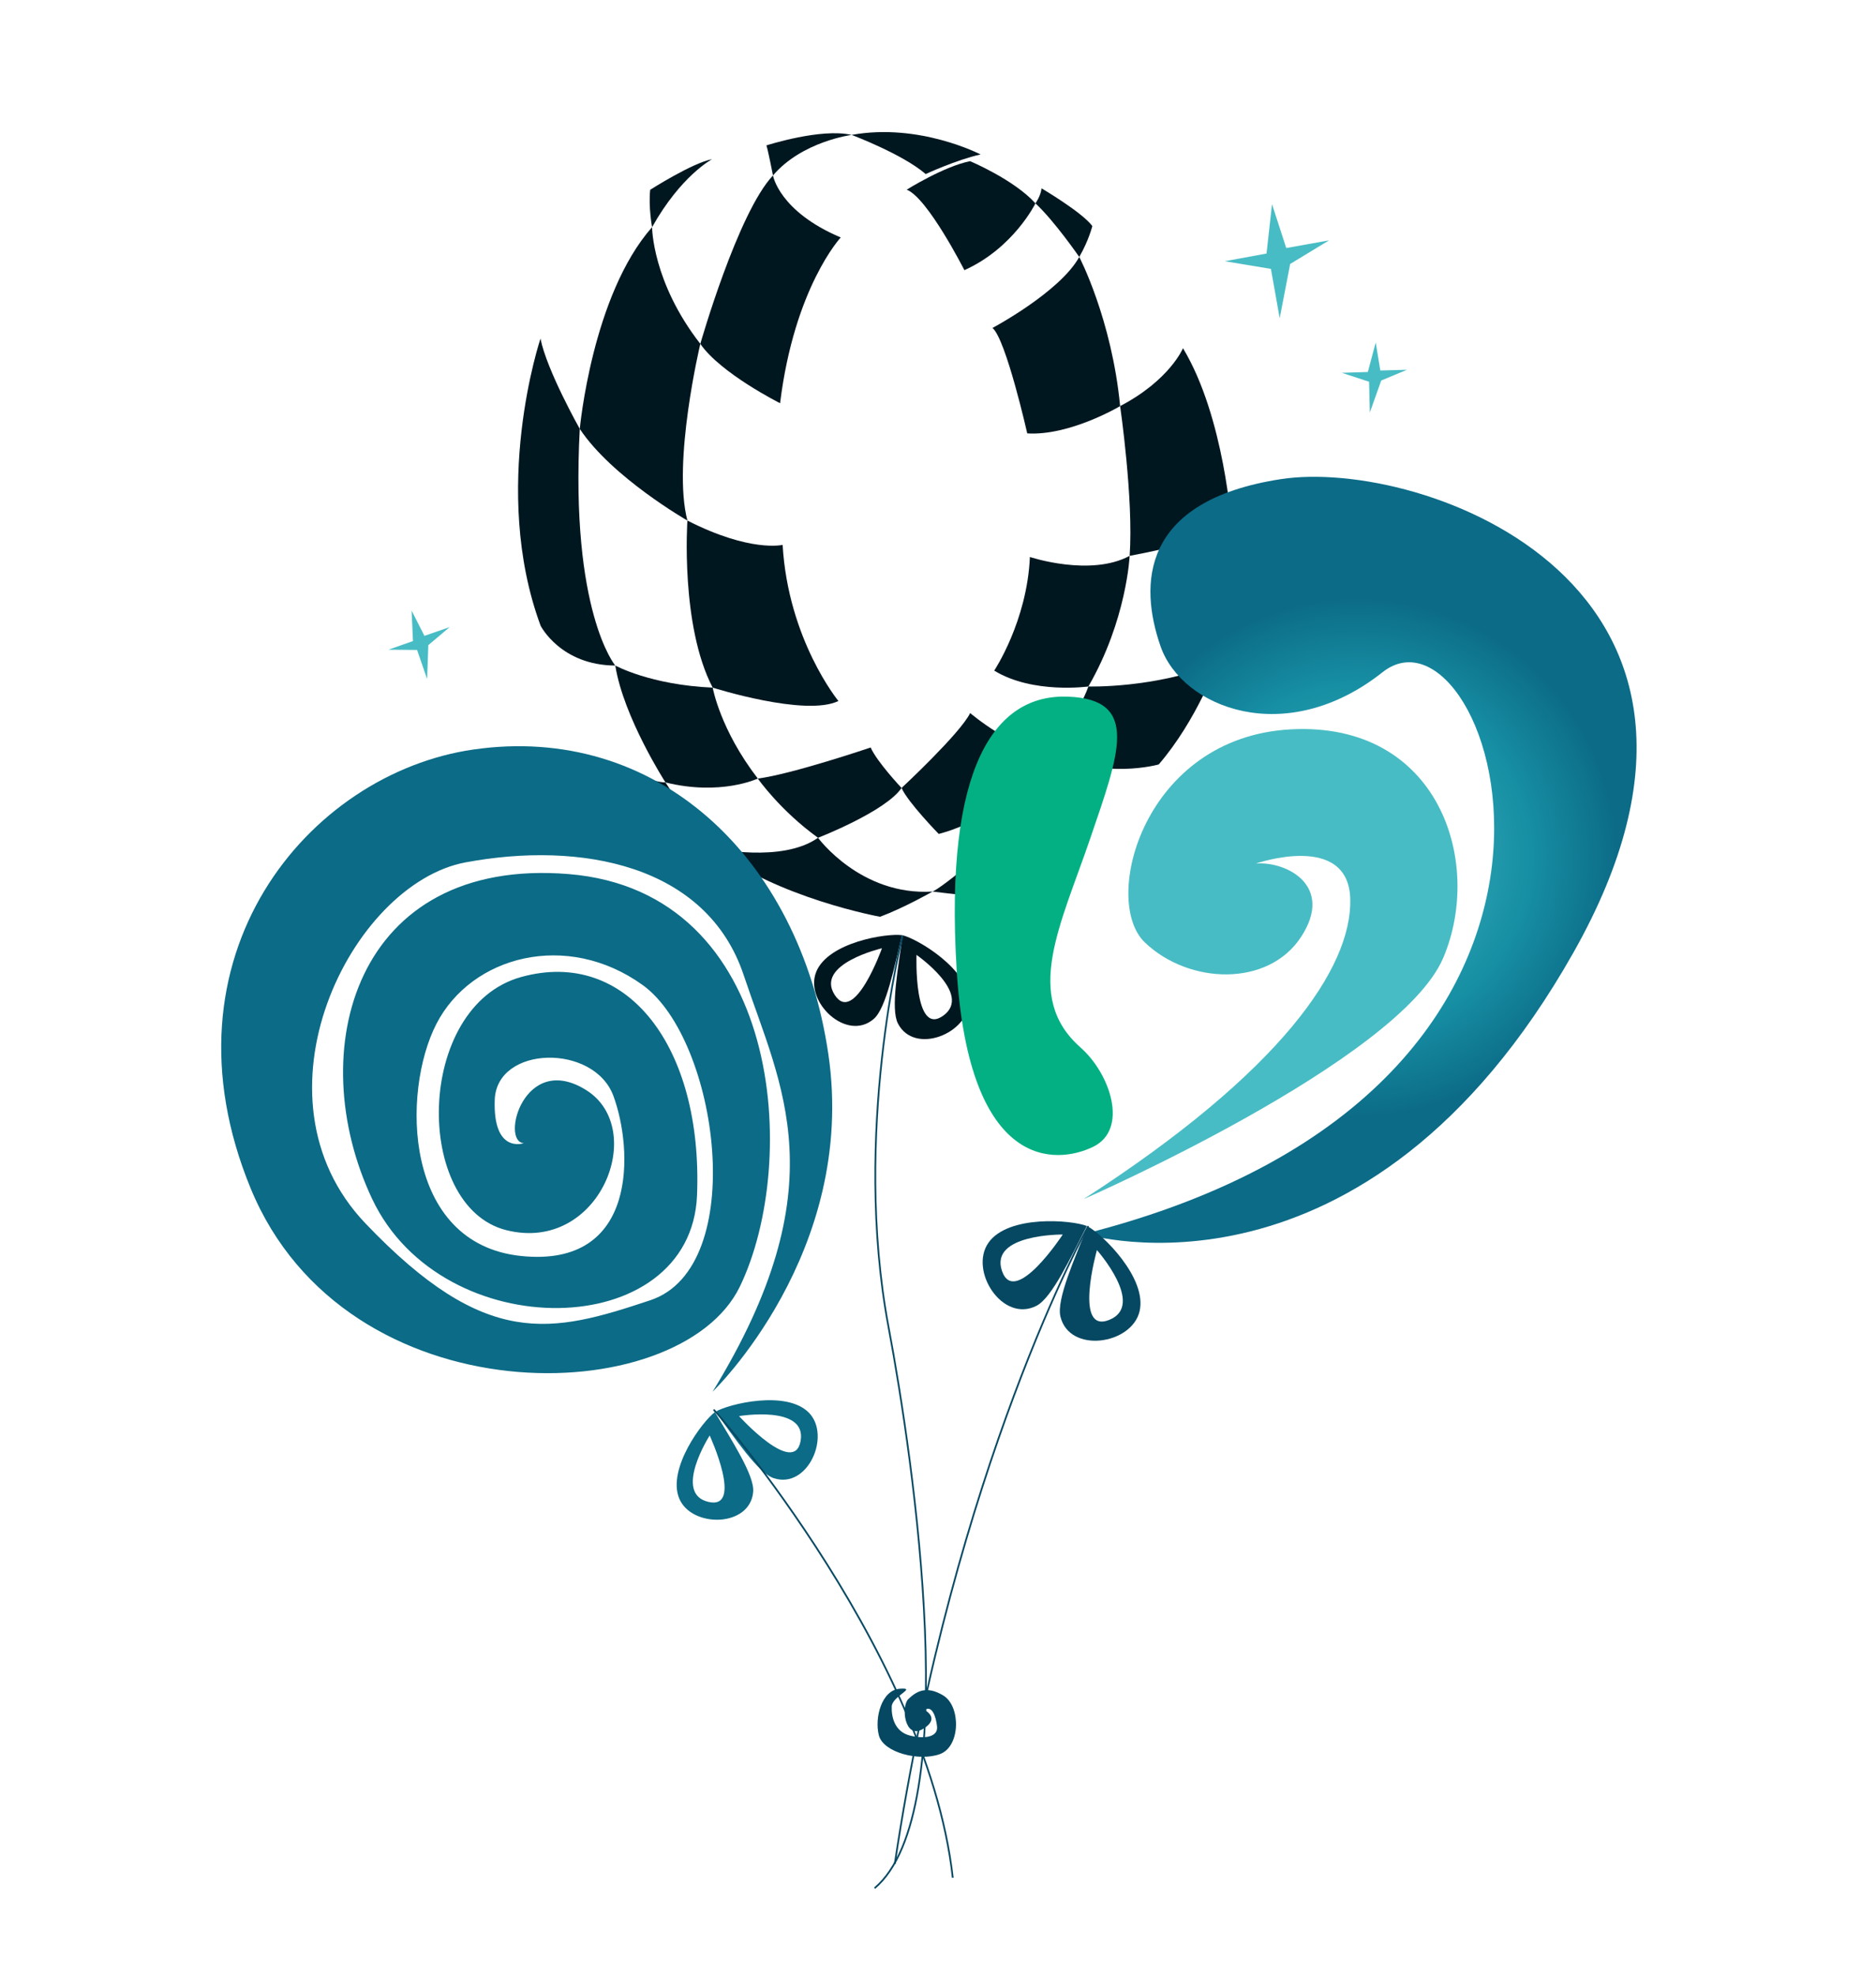 <?xml version="1.0" encoding="UTF-8"?><svg id="Color1" xmlns="http://www.w3.org/2000/svg" xmlns:xlink="http://www.w3.org/1999/xlink" viewBox="0 0 1080 1137"><defs><style>.cls-1{fill:#011720;}.cls-2{fill:#03b083;}.cls-3{fill:#064862;}.cls-4{fill:#0c6b86;}.cls-5{fill:#48bcc4;}.cls-6{fill:url(#Degradado_sin_nombre_34);}.cls-7{fill:none;stroke:#064862;stroke-miterlimit:10;}</style><radialGradient id="Degradado_sin_nombre_34" cx="792.61" cy="481.17" fx="792.61" fy="481.17" r="192.83" gradientTransform="translate(-21.18 29.24) rotate(-1.23)" gradientUnits="userSpaceOnUse"><stop offset="0" stop-color="#48bdc5"/><stop offset=".52" stop-color="#168ea3"/><stop offset=".78" stop-color="#0c6b87"/><stop offset=".99" stop-color="#0c6b87"/></radialGradient></defs><path class="cls-1" d="m469.87,559.29c-6.88,17.14,17.52,40.52,33.15,27.02,7.18-6.21,11.86-30.15,16.28-48.19-8.79-1.24-42.56,4.03-49.44,21.17Zm10.62,13.13c-11.35-17.82,27.25-26.77,27.25-26.77,0,0-15.91,44.59-27.25,26.77Z"/><path class="cls-1" d="m519.68,538.19c-2.58,18.39-7.11,42.36-2.73,50.79,9.51,18.34,40.84,5.66,40.81-12.8-.04-18.47-29.45-35.88-38.07-37.99Zm23.34,46.24c-17.15,12.35-15.39-34.97-15.39-34.97,0,0,32.54,22.62,15.39,34.97Z"/><path class="cls-1" d="m569.49,508.32s-7.44-4.17-12.42-10.33c0,0-14.84,12.49-20.18,15.03,0,0,14.86,1.86,21.64,2.3,0,0,5.91-1.9,10.95-7Z"/><path class="cls-1" d="m470.93,482.08s38.76-15.02,48.09-28.67c0,0-14.17-15.02-17.79-23.29,0,0-45.56,15.43-64.96,17.87,0,0,12.7,18.24,34.66,34.09Z"/><path class="cls-1" d="m410.29,395.68s53.38,16.93,72.38,7.69c0,0-28.92-35.17-32.12-89.84,0,0-18.5,4.51-54.82-13.99,0,0-4.16,60.37,14.56,96.14Z"/><path class="cls-1" d="m449.09,232.02s-34.21-17.15-45.92-34.16c0,0,21.53-75.41,41.83-96.9,0,0,3.44,20.63,39,35.68,0,0-26.7,28.69-34.91,95.38Z"/><path class="cls-1" d="m490.27,77.63s29.24,10.97,42.65,22.53c0,0,17.77-8.25,31.6-11.28,0,0-35.21-18.35-74.25-11.25Z"/><path class="cls-1" d="m490.27,77.63s-28.55,3.71-45.27,23.33c0,0-2.92-14.95-3.79-17.29,0,0,31.48-10.14,49.06-6.03Z"/><path class="cls-1" d="m375.4,130.72s-2.16-11.49-1.09-21.51c0,0,24.16-15.45,35.65-17.61,0,0-17.89,9.36-34.56,39.12Z"/><path class="cls-1" d="m375.4,130.72s.03,31.53,27.77,67.14c0,0-16.25,68.09-7.43,101.68,0,0-43.52-24.9-61.96-52.75,0,0,7.05-76.95,41.61-116.07Z"/><path class="cls-1" d="m333.78,246.79s-18.96-33.55-22.63-51.95c0,0-29.09,86.33.07,165.21,0,0,11.48,22.73,42.99,22.92,0,0-25.99-30.91-20.44-136.18Z"/><path class="cls-1" d="m354.22,382.96s20.21,11.16,56.08,12.72c0,0,4.2,24.09,25.97,52.31,0,0-21.34,10.12-53.16,2.23,0,0-24.17-37.48-28.89-67.26Z"/><path class="cls-1" d="m383.1,450.22s-7,.38-24.62-7.68c0,0,33.67,39.05,52.13,45.52,0,0-20.78-26.98-27.51-37.83Z"/><path class="cls-1" d="m410.61,488.05s39.61,8.71,60.32-5.98c0,0,24.58,33.57,65.97,30.94,0,0-16.19,9.26-30.26,14.52,0,0-59.66-10.84-96.02-39.48Z"/><path class="cls-1" d="m519.02,453.41s33.73-31.32,39.49-43.1c0,0,25.83,21.89,45.99,22.91,0,0-22.95,35.8-64.08,46.65,0,0-17.77-18.19-21.4-26.46Z"/><path class="cls-1" d="m604.5,433.21s17.2-24.07,22.08-38.19c0,0,38.22,1.18,74.07-13.27,0,0-11.43,32.32-33.56,58.12,0,0-31.61,9.03-62.6-6.65Z"/><path class="cls-1" d="m626.57,395.02s-32.01,4.48-54.21-9.14c0,0,18.93-28.39,20.54-65.38,0,0,34.73,11.57,57.43-.65,0,0-1.68,36.98-23.76,75.17Z"/><path class="cls-1" d="m644.85,233.68s7.8,53.75,5.48,86.16c0,0,43.68-7.82,58.69-16.88,0,0-4.04-62.89-27.98-102.59,0,0-7.58,18.34-36.2,33.31Z"/><path class="cls-1" d="m644.85,233.68s-28.85,17.2-53.47,15.71c0,0-12.25-54.23-20.01-60.68,0,0,38.79-20.65,49.95-40.86,0,0,18.72,35.77,23.53,85.83Z"/><path class="cls-1" d="m621.31,147.85s-14.24-20.66-25.21-30.83c0,0,3.03-4.18,3.51-8.64,0,0,23.34,13.74,29.24,21.69,0,0-2.01,8.23-7.53,17.78Z"/><path class="cls-1" d="m596.1,117.02s-12.53,25.69-40.91,38.44c0,0-21.16-41.66-33.21-46.32,0,0,21.55-13.48,36.5-16.39,0,0,25.23,10.56,37.62,24.27Z"/><polygon class="cls-5" points="729.13 145.89 732.29 117.48 740.49 142.73 765.11 138.31 742.74 151.89 736.71 183.13 731.66 154.73 705.11 150.31 729.13 145.89"/><polygon class="cls-5" points="787.45 214.05 791.99 197.09 794.64 213.19 810 212.77 795.16 218.96 788.61 237.37 788.17 219.66 772.46 214.52 787.45 214.05"/><polygon class="cls-5" points="237.75 368.88 236.95 351.34 244.34 365.88 258.86 360.85 246.58 371.22 245.89 390.76 240.12 374 223.59 373.85 237.75 368.88"/><path class="cls-6" d="m624.29,710.01s161.7,49.95,281.47-161.8c119.76-211.76-87.41-285-168.42-272.5-81.01,12.5-81.51,60.85-69.22,96.18,12.28,35.33,71.93,59.13,127.79,14.92,62.88-49.76,162.31,238.56-171.61,323.2Z"/><path class="cls-5" d="m623.86,689.97s182.03-79.53,207.09-138.99c23.33-55.34-2.92-135.74-87.7-131.31-84.78,4.43-109.53,98.33-84.2,122.6,25.33,24.27,71.07,25.89,90.03-3.24,18.96-29.14-8.06-43.45-26.02-42.15,0,0,53.44-18.51,54.28,20.65s-39.35,98.86-153.49,172.44Z"/><path class="cls-2" d="m622.03,602.71c-33.26-29.22-11.47-70.28,5.4-119.65,16.87-49.37,29.15-80.71-12.73-82.2-41.87-1.49-71.08,39.82-63.98,156.79,7.1,116.97,57.81,112.29,78.51,102.29,20.7-10.01,10.05-42.05-7.21-57.22Z"/><path class="cls-3" d="m569.11,715.02c-11.44,16.05,8.01,46.43,27.61,36.34,9.01-4.64,19.87-28.3,28.98-45.9-8.81-3.5-45.16-6.5-56.6,9.55Zm7.72,16.28c-7.3-21.34,34.99-20.93,34.99-20.93,0,0-27.69,42.27-34.99,20.93Z"/><path class="cls-3" d="m626.07,705.63c-7.29,18.43-18,42.16-15.58,52,5.26,21.41,40.95,16.12,45.54-3.04,4.6-19.17-21.54-44.61-29.96-48.96Zm12.61,53.82c-20.88,8.5-7.19-40.13-7.19-40.13,0,0,28.07,31.63,7.19,40.13Z"/><path class="cls-4" d="m410.24,800.82s83.42-80.06,66.63-194.28c-16.8-114.22-99.66-190.36-204.36-175.25-95.31,13.76-183.08,119.26-128.21,252.51,54.87,133.25,246.91,128.21,281.62,56.55,34.71-71.67,24.64-227.31-98.54-237.39-123.18-10.08-153.41,101.9-113.1,187,40.31,85.1,183.64,82.86,187-2.24,3.36-85.1-40.15-142.44-101.26-125.53-61.11,16.91-62.23,132.25-8.48,145.68,53.75,13.44,81.74-58.23,45.91-80.62-35.83-22.4-49.43,29.75-35.91,30.55,0,0-17.84,6.4-16.72-24.96,1.12-31.35,57.11-32.47,68.31-2.24,11.2,30.23,14.72,99.13-53.11,92.12-67.83-7.01-68.95-94.36-48.79-133.55,20.16-39.19,75.03-53.75,118.7-22.4,43.67,31.35,61.59,162.37,4.48,181.4-57.11,19.04-94.62,28.55-164.05-44.23-69.43-72.79-8.4-195.4,57.67-207.72,66.07-12.32,138.85,1.12,160.13,64.95,21.28,63.83,54.87,120.94-17.92,239.63Z"/><path class="cls-4" d="m391.02,862.25c7.06,17.06,40.86,16.73,42.59-3.86.8-9.46-12.6-29.85-22.04-45.84-7.15,5.26-27.61,32.64-20.55,49.7Zm16.77,1.96c-20.57-4.81.77-38.2.77-38.2,0,0,19.8,43.01-.77,38.2Z"/><path class="cls-4" d="m465.67,812.89c-12.94-13.18-46.14-5.07-53.78-.55,11.01,14.95,24.53,35.26,33.55,38.23,19.62,6.46,33.16-24.5,20.23-37.68Zm-4.76,16.2c-3.63,20.82-35.45-14.24-35.45-14.24,0,0,39.08-6.57,35.45,14.24Z"/><path class="cls-7" d="m519.68,538.19s-29.16,113.68-8.18,225.31c14.64,77.86,43.94,279.21-8,323"/><path class="cls-7" d="m411.89,812.35c-12.72-14.82,121.61,133.15,136.61,268.15"/><path class="cls-7" d="m626.5,705.5s-77,138-111.38,367.01"/><path class="cls-3" d="m532.31,983.96s9.49,4.8-1.09,10.98c-10.57,6.18-12.54-13.21-8.31-17.25s10.05-8.23,20.18-2.04c10.13,6.19,9.91,29.41-2.03,33.71-11.93,4.3-32.56-.83-35.12-10.87-2.56-10.05,1.6-25.98,12.04-26.76,10.43-.78-4.39,4.2-4.62,10.22-.23,6.02,1.67,14.59,10.65,16.77,8.98,2.18,16.02.44,15.45-5.17s-2.82-12.6-7.16-9.58Z"/></svg>